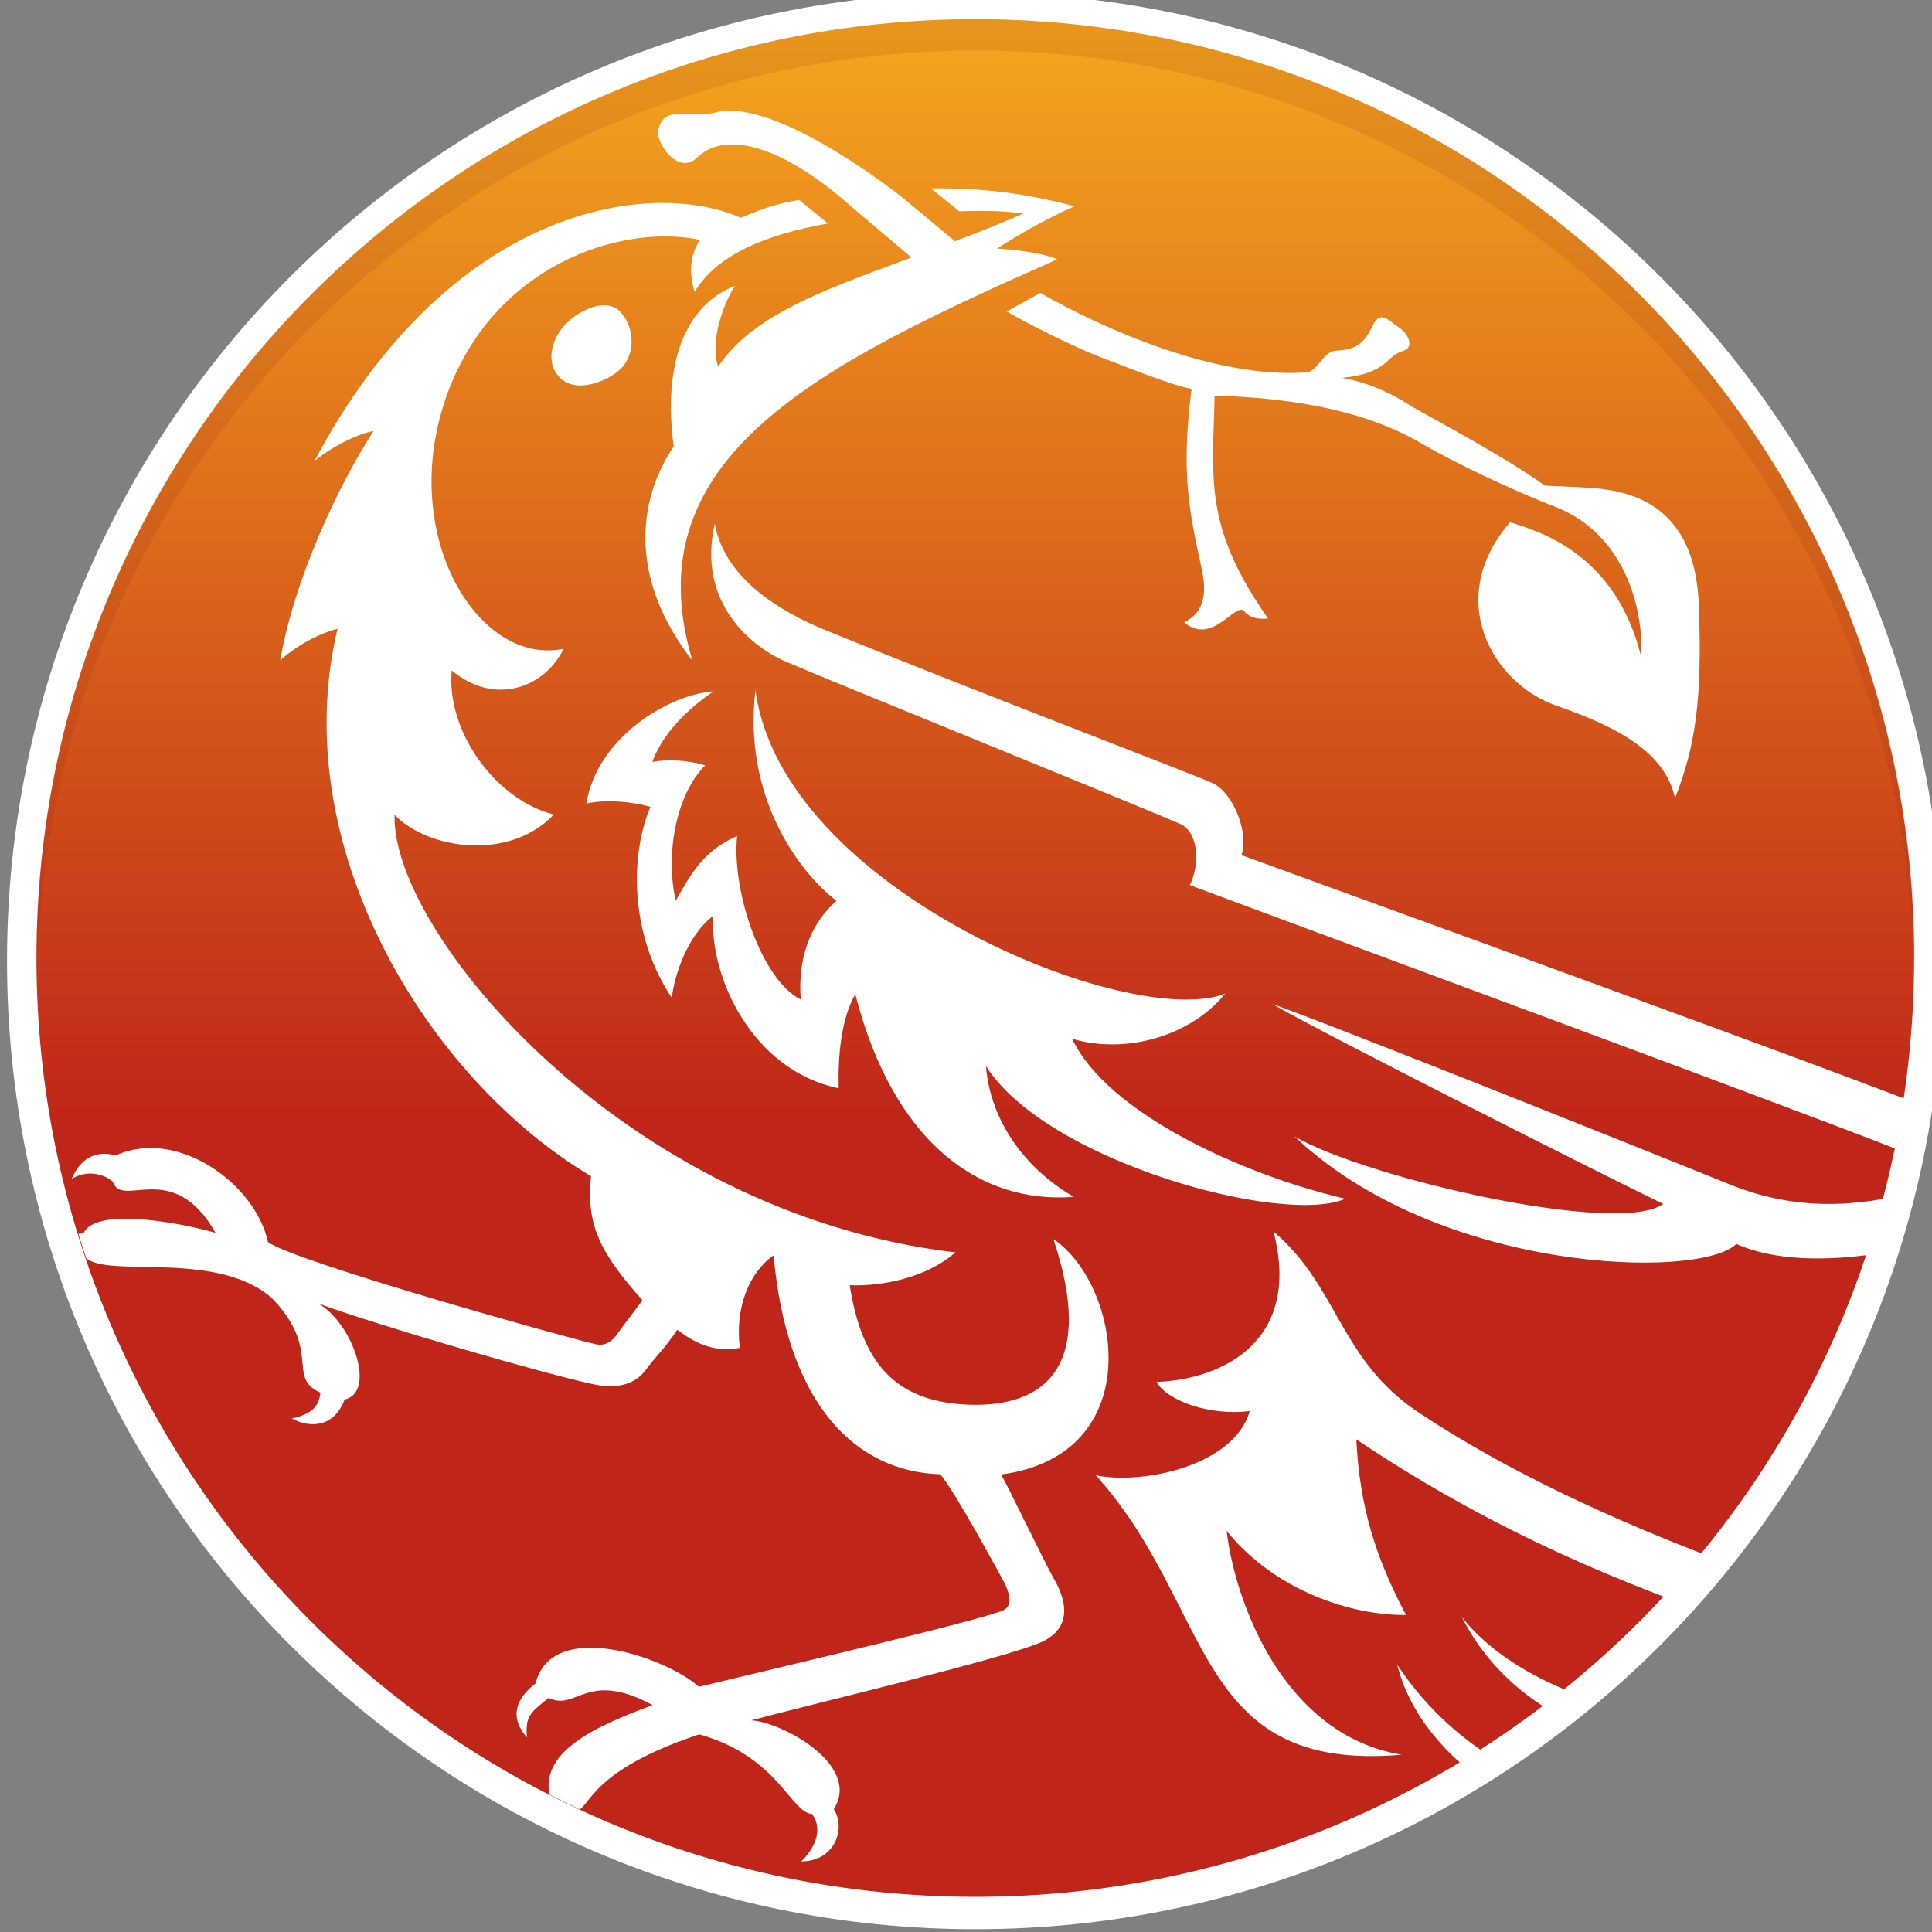 <?xml version="1.0" encoding="UTF-8" standalone="no"?>
<svg
   xmlns:dc="http://purl.org/dc/elements/1.1/"
   xmlns:cc="http://creativecommons.org/ns#"
   xmlns:rdf="http://www.w3.org/1999/02/22-rdf-syntax-ns#"
   xmlns:svg="http://www.w3.org/2000/svg"
   xmlns="http://www.w3.org/2000/svg"
   xmlns:sodipodi="http://sodipodi.sourceforge.net/DTD/sodipodi-0.dtd"
   xmlns:inkscape="http://www.inkscape.org/namespaces/inkscape"
   sodipodi:docname="pmm-doc-logo.svg"
   inkscape:version="1.0 (4035a4f, 2020-05-01)"
   id="svg438"
   version="1.1"
   viewBox="0 0 12.7 12.7"
   height="48"
   width="48">
  <rect x="0" y="0" width="12.7" height="12.7" fill="#808080" stroke="none"/>
  <defs
     id="defs432">
    <clipPath
       clipPathUnits="userSpaceOnUse"
       id="clipPath210">
      <path
         d="M 0,432 H 432 V 0 H 0 Z"
         id="path208" />
    </clipPath>
    <linearGradient
       x1="0"
       y1="0"
       x2="1"
       y2="0"
       gradientUnits="userSpaceOnUse"
       gradientTransform="matrix(0,-77.168,-77.168,0,216,327.892)"
       spreadMethod="pad"
       id="linearGradient232">
      <stop
         style="stop-opacity:1;stop-color:#fab21e"
         offset="0"
         id="stop228" />
      <stop
         style="stop-opacity:1;stop-color:#bf2519"
         offset="1"
         id="stop230" />
    </linearGradient>
    <clipPath
       clipPathUnits="userSpaceOnUse"
       id="clipPath242">
      <path
         d="M 0,432 H 432 V 0 H 0 Z"
         id="path240" />
    </clipPath>
    <clipPath
       clipPathUnits="userSpaceOnUse"
       id="clipPath250">
      <path
         d="M 156.131,321.455 H 275.964 V 260.538 H 156.131 Z"
         id="path248" />
    </clipPath>
    <clipPath
       clipPathUnits="userSpaceOnUse"
       id="clipPath266">
      <path
         d="m 156.131,261.539 c 0,-33.091 26.826,-59.916 59.918,-59.916 v 0 c 33.089,0 59.915,26.825 59.915,59.916 v 0 c 0,33.092 -26.826,59.916 -59.915,59.916 v 0 c -33.092,0 -59.918,-26.824 -59.918,-59.916"
         id="path264" />
    </clipPath>
  </defs>
  <sodipodi:namedview
     units="px"
     inkscape:window-maximized="0"
     inkscape:window-y="0"
     inkscape:window-x="0"
     inkscape:window-height="1174"
     inkscape:window-width="1252"
     showgrid="false"
     inkscape:document-rotation="0"
     inkscape:current-layer="layer1"
     inkscape:document-units="mm"
     inkscape:cy="47.281461"
     inkscape:cx="29.890122"
     inkscape:zoom="6.0662378"
     inkscape:pageshadow="2"
     inkscape:pageopacity="0.0"
     borderopacity="1.0"
     bordercolor="#666666"
     pagecolor="#ffffff"
     id="base" />
  <g
     id="layer1"
     inkscape:groupmode="layer"
     inkscape:label="Layer 1">
    <g
       transform="matrix(0.103,0,0,-0.103,-15.837,33.236)"
       id="g204">
      <g
         id="g206"
         clip-path="url(#clipPath210)">
        <g
           id="g212"
           transform="translate(277.794,261.351)">
          <path
             d="m 0,0 c 0,-34.129 -27.666,-61.793 -61.792,-61.793 -34.129,0 -61.796,27.664 -61.796,61.793 0,34.129 27.667,61.793 61.796,61.793 C -27.666,61.793 0,34.129 0,0"
             style="fill:#ffffff;fill-opacity:1;fill-rule:nonzero;stroke:none"
             id="path214" />
        </g>
      </g>
    </g>
    <g
       transform="matrix(0.103,0,0,-0.103,-15.837,33.236)"
       id="g216">
      <g
         id="g218">
        <g
           id="g224">
          <g
             id="g226">
            <path
               d="m 156.084,261.539 c 0,-33.091 26.827,-59.916 59.918,-59.916 v 0 c 33.089,0 59.915,26.825 59.915,59.916 v 0 c 0,33.092 -26.826,59.916 -59.915,59.916 v 0 c -33.091,0 -59.918,-26.824 -59.918,-59.916"
               style="fill:url(#linearGradient232);stroke:none"
               id="path234" />
          </g>
        </g>
      </g>
    </g>
    <g
       transform="matrix(0.103,0,0,-0.103,-15.837,33.236)"
       id="g236">
      <g
         id="g238"
         clip-path="url(#clipPath242)">
        <g
           id="g244">
          <g
             id="g246" />
          <g
             id="g258">
            <g
               clip-path="url(#clipPath250)"
               opacity="0.12"
               id="g256">
              <g
                 transform="translate(216.048,319.453)"
                 id="g254">
                <path
                   d="m 0,0 c 32.755,0 59.353,-26.287 59.89,-58.914 0.005,0.334 0.025,0.665 0.025,1 0,33.092 -26.825,59.916 -59.915,59.916 -33.091,0 -59.918,-26.824 -59.918,-59.916 0,-0.335 0.021,-0.666 0.026,-1 C -59.355,-26.287 -32.755,0 0,0"
                   style="fill:#7e170f;fill-opacity:1;fill-rule:nonzero;stroke:none"
                   id="path252" />
              </g>
            </g>
          </g>
        </g>
      </g>
    </g>
    <g
       transform="matrix(0.103,0,0,-0.103,-15.837,33.236)"
       id="g260">
      <g
         id="g262"
         clip-path="url(#clipPath266)">
        <g
           id="g268"
           transform="translate(189.693,301.812)">
          <path
             d="M 0,0 C 0.95,1.105 2.724,1.865 3.592,1.026 4.46,0.187 4.681,-1.405 3.857,-2.473 3.183,-3.347 0.883,-4.357 -0.207,-3.233 -1.222,-2.187 -0.601,-0.699 0,0"
             style="fill:#ffffff;fill-opacity:1;fill-rule:nonzero;stroke:none"
             id="path270" />
        </g>
        <g
           id="g272"
           transform="translate(220.986,243.603)">
          <path
             d="m 0,0 c 2.98,-8.961 -1.348,-10.807 -5.668,-10.559 -4.457,0.256 -6.561,2.673 -7.331,7.614 2.047,-0.091 4.921,0.479 6.745,2.094 -21.127,2.48 -36.051,20.487 -35.79,27.922 2.144,-2.223 7.344,-2.96 10.162,0.021 -3.704,0.928 -6.883,5.305 -6.517,9.2 2.773,-2.324 5.964,-1.069 7.139,1.38 -5.426,-1.139 -10.596,7.227 -7.494,16.062 2.944,8.387 11.091,11.092 16.206,10.035 -0.538,-0.781 -0.799,-1.928 -0.347,-3.317 1.414,2.346 4.452,3.639 8.508,4.363 l -1.837,1.499 c -1.274,-0.187 -2.399,-0.562 -3.718,-1.137 -5.837,2.57 -18.622,0.694 -27.211,-15.519 1.374,1.121 3.131,1.842 3.76,1.9 -2.316,-3.576 -5.089,-9.565 -5.951,-14.627 0.99,0.904 2.415,1.703 3.658,2.015 C -49,25.114 -40.009,10.263 -29.511,4.01 c -0.309,-3.087 0.538,-4.827 3.28,-7.917 -0.216,-0.318 -1.044,-1.371 -1.526,-2.046 -0.25,-0.352 -0.654,-0.924 -1.443,-0.762 -1.387,0.285 -19.331,5.295 -20.928,6.527 -0.78,3.662 -5.732,7.319 -9.711,5.528 -1.688,0.437 -2.457,-0.659 -2.813,-1.5 0.967,0.605 2.098,0.311 2.625,-0.188 0.602,-1.75 3.829,1.549 6.555,-3.257 -1.688,0.5 -7.609,1.768 -8.432,-0.03 -0.75,-0.067 -1.914,-0.088 -2.323,-1.681 0.939,0.427 1.685,0.479 2.335,0.28 1.063,-1.625 8.282,0.48 11.99,-2.708 3.25,-3.333 0.923,-5.094 3.12,-6.057 -0.084,-1.144 -0.973,-1.449 -1.816,-1.65 1.119,-0.613 2.675,-0.608 3.363,1.207 2.05,0.474 0.5,4.875 -1.667,6.125 4.125,-1.5 14.65,-4.545 17.579,-5.155 1.504,-0.314 2.644,0.009 3.321,0.94 0.501,0.689 1.316,1.504 1.999,2.543 1.543,-1.175 2.671,-1.366 3.991,-1.157 -0.312,2.553 0.574,4.794 2.154,5.906 0.862,-9.608 5.308,-13.809 10.632,-13.967 0.844,-0.934 3.708,-6.209 4.021,-6.783 0.286,-0.525 0.709,-1.533 0.052,-1.876 -1.14,-0.594 -15.052,-3.836 -19.465,-4.907 -2.213,1.948 -9.392,4.367 -10.43,0.216 -1.523,-1.177 -1.5,-2.39 -0.55,-3.446 -0.124,1.361 0.225,1.593 1.386,2.518 1.793,-0.871 2.416,1.827 6.637,-0.456 -3.584,-1.333 -7.408,-2.985 -6.513,-6.032 -0.54,-0.637 -0.426,-2.247 -0.115,-3.227 0.619,0.563 0.966,1.328 1.236,2.518 1.642,-0.475 0.296,2.191 8.367,4.873 5.042,-1.413 5.812,-4.982 7.206,-5.088 0.738,-1.024 0.104,-2.268 -0.704,-3.023 2.201,0.011 2.857,2.155 2.083,3.333 1.794,2.84 -3.355,5.574 -5.27,5.674 4.03,1.075 16.437,4.014 18.562,5.014 1.688,0.794 1.772,2.293 0.73,4.065 -0.452,0.768 -2.784,5.608 -3.342,6.61 C 6.131,-13.758 4.325,-2.918 0,0 m 6.579,-9.119 c 0.724,-1.251 3.489,-2.172 5.951,-1.859 -0.996,-3.529 -6.932,-4.718 -9.832,-4.093 7.606,-8.399 6.121,-19.005 19.537,-17.839 -7.583,1.25 -10.659,9.807 -11.18,14.288 3.113,-3.886 8.124,-5.42 11.447,-5.369 -1.892,3.579 -2.959,6.828 -3.168,11.206 11.934,-8.026 23.086,-11.413 32.936,-14.52 1.71,-0.54 1.22,-2.215 0.077,-2.777 -4.82,-2.367 -20.593,-1.256 -26.29,5.971 3.682,-7.227 11.951,-9.103 20.373,-10.178 0.038,-0.496 0.082,-3.475 -2.916,-3.171 -5.575,0.564 -15.745,1.504 -21.574,10.299 2.403,-9.613 17.913,-13.249 22.563,-14.515 2.146,-0.585 5.141,-0.553 6.214,7.233 2.841,0.548 5.181,2.073 6.174,3.316 1.023,1.283 3.255,5.682 -0.817,6.46 -4.695,0.897 -21.461,6.03 -32.822,13.638 -5.001,3.349 -5.067,8.007 -9.209,11.516 1.816,-6.949 -3.187,-9.45 -7.464,-9.606 M -6.01,65.594 c 2.089,0.072 3.122,-0.016 4.093,-0.146 -9.027,-3.919 -16.49,-5.252 -19.476,-9.774 -0.463,1.241 0.042,3.533 1.069,5.16 -3.283,-1.286 -4.596,-5.126 -3.909,-10.249 -2.338,-3.473 -2.866,-8.443 1.197,-13.677 -3.924,13.051 8.189,18.918 23.28,25.618 -1.299,0.567 -3.84,0.688 -3.84,0.688 1.287,0.819 2.984,1.834 4.95,2.703 -2.276,0.576 -4.99,1.185 -9.171,1.136 z M 1.194,12.783 c 3.384,-1.002 7.52,0.126 9.776,2.883 -6.016,-2.381 -28.307,6.601 -29.985,19.363 -0.818,-6.833 2.82,-11.655 5.17,-13.441 -1.737,-1.529 -2.484,-3.8 -2.275,-6.301 -2.502,1.25 -4.423,6.901 -4.065,10.437 -2.092,-0.938 -2.871,-2.264 -3.923,-4.139 -0.712,3.281 0.163,6.955 1.889,8.645 -1.128,0.343 -2.387,0.398 -3.376,0.223 0.485,1.358 1.687,2.987 3.907,4.507 -2.91,-0.218 -7.436,-2.974 -8.121,-7.166 1.305,0.293 3.07,0.099 4.092,-0.213 -1.314,-3.082 -1.332,-8.171 1.365,-12.185 0.157,1.422 1.003,4.01 2.653,5.238 -0.288,-3.733 2.386,-9.847 7.996,-11.01 -0.055,2.049 0.154,4.412 1.057,6.01 C -10.173,6.028 -4.586,2.223 1.303,2.693 -1.042,4.03 -3.948,6.827 -4.308,11.048 -0.473,4.965 14.669,0.834 18.629,2.571 12.098,4.1 3.45,8.021 1.194,12.783 M 43.586,-0.313 c 4.911,-2.215 13.681,0.058 15.98,1.51 2.698,1.703 2.433,4.429 -0.846,6.009 -3.279,1.581 -44.492,16.466 -46.716,17.296 0.477,1.347 -0.465,3.94 -1.846,4.596 -1.113,0.528 -14.888,5.755 -24.755,9.785 -2.712,1.108 -6.387,3.225 -7.013,6.768 -1.181,-5.141 2.491,-7.908 4.459,-8.769 C -14.8,35.854 6.462,27.238 8.13,26.474 9.129,26.016 9.45,24.181 8.712,22.587 15.729,19.959 53.369,6.076 55.097,5.209 56.826,4.342 56.992,3.444 55.082,3.007 52.521,2.419 48.246,1.414 43.161,3.489 39.948,4.801 17.927,13.619 13.969,15.005 17.022,13.218 34.919,4.174 38.922,2.239 36.061,0.176 19.973,3.889 15.388,6.548 24.599,-2.193 41.243,-2.619 43.586,-0.313"
             style="fill:#ffffff;fill-opacity:1;fill-rule:nonzero;stroke:none"
             id="path274" />
        </g>
        <g
           id="g276"
           transform="translate(262.174,284.11)">
          <path
             d="m 0,0 c -0.239,6.225 -4.157,7.225 -6.783,7.422 -1.365,0.102 -2.199,0.102 -3.033,0.154 -2.778,1.999 -7.965,4.698 -8.649,5.142 -0.8,0.521 -2.329,1.389 -4.309,1.737 1.493,0.139 2.234,0.52 2.698,0.892 0.464,0.373 0.611,0.649 1.246,0.843 0.634,0.193 0.376,1.039 -0.346,1.512 -0.722,0.473 -1.159,1.149 -1.715,-0.061 -0.556,-1.209 -1.32,-1.402 -2.231,-1.449 -0.91,-0.047 -1.15,-1.333 -1.945,-1.39 -5.74,-0.406 -12.888,2.747 -16.955,5.073 l -2.154,-1.182 c 2.294,-1.317 5.236,-2.643 5.932,-2.895 1.039,-0.377 4.793,-1.91 5.874,-2.042 -0.697,-5.442 -0.126,-7.89 0.611,-11.33 0.186,-0.872 0.615,-2.761 -1.085,-3.57 1.818,-1.54 3.287,1.349 3.83,0.705 0.543,-0.643 1.526,-0.459 1.526,-0.459 -4.167,5.911 -3.514,8.997 -3.411,14.216 6.874,-0.183 10.765,-1.642 13.038,-2.958 2.821,-1.633 6.43,-3.253 8.706,-4.139 4.326,-1.684 5.644,-6.301 5.484,-9.573 -1.627,6.581 -6.458,7.99 -8.371,8.594 -4.227,-4.881 -1.145,-10.273 2.945,-11.706 3.259,-1.142 6.907,-2.706 7.581,-5.905 C -0.239,-9.097 0.239,-6.225 0,0"
             style="fill:#ffffff;fill-opacity:1;fill-rule:nonzero;stroke:none"
             id="path278" />
        </g>
        <g
           id="g280"
           transform="translate(208.113,309.474)">
          <path
             d="m 0,0 c -4.447,3.961 -8.078,4.881 -9.849,3.162 -1.255,-1.218 -2.656,0.994 -2.502,1.719 0.365,1.72 1.968,0.706 3.648,1.147 C -4.778,7.058 3.355,0.51 3.355,0.51 L 6.671,-2.258 4.03,-3.405 Z"
             style="fill:#ffffff;fill-opacity:1;fill-rule:nonzero;stroke:none"
             id="path282" />
        </g>
      </g>
    </g>
  </g>
</svg>
